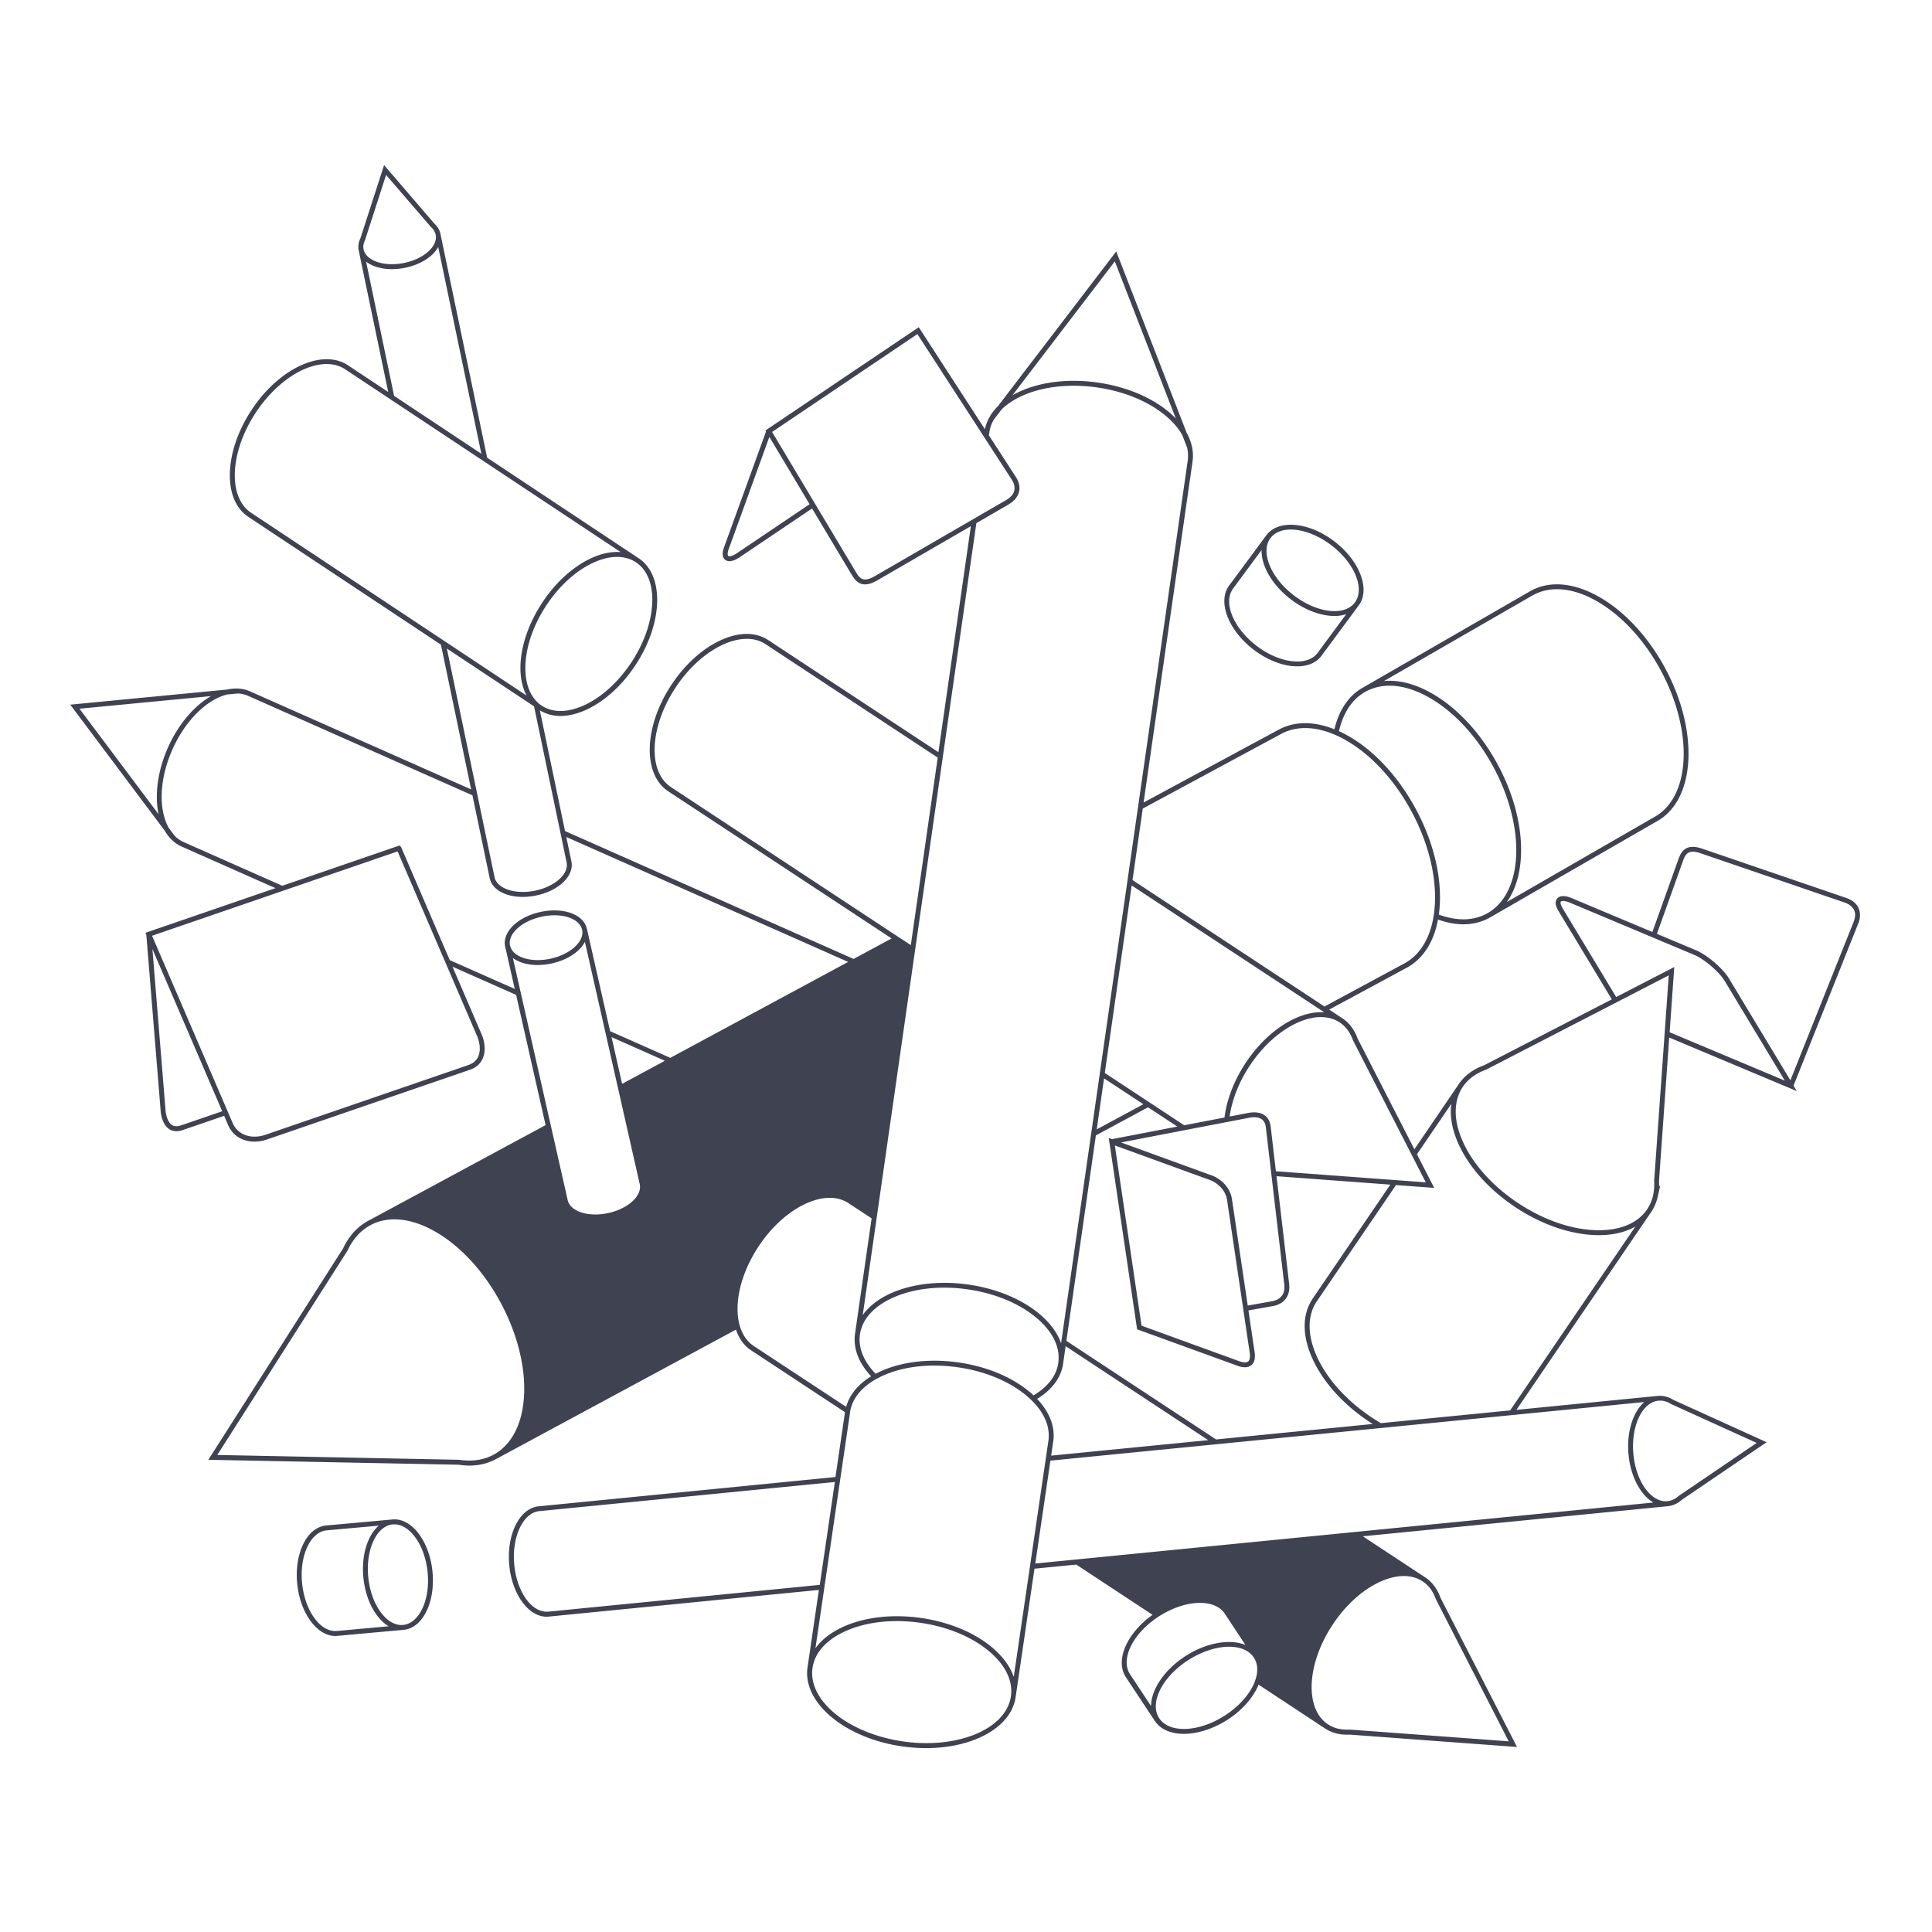 <svg xmlns="http://www.w3.org/2000/svg" width="240" height="240" fill="none" viewBox="0 0 240 240">
    <g class="write-community">
        <path fill="#3F4250" d="M230.884 112.813c-.353-.768-1.108-1.126-1.527-1.265l-17.913-6.127c-2.199-.755-2.688.598-2.976 1.405l-3.203 8.95-10.018-4.206c-.825-.345-1.48-.332-1.807.043-.209.24-.349.707.161 1.554l6.624 10.974-15.874 8.195a7 7 0 0 0-1.711.882 5.7 5.7 0 0 0-1.453 1.496l-5.485 8.056-7.056-13.759a5.4 5.4 0 0 0-.694-1.348 4.5 4.5 0 0 0-1.183-1.157l-1.653-1.091 9.613-5.188c2.033-1.086 3.382-3.185 3.905-6 1.091.388 2.147.594 3.142.594 1.165 0 2.247-.267 3.22-.795h.005l20.788-11.982c4.861-2.649 5.315-11.228 1.012-19.13-2.072-3.805-4.926-6.895-8.033-8.697-3.155-1.833-6.205-2.13-8.592-.83l-20.797 11.988c-1.798.981-3.037 2.784-3.613 5.219-2.535-1.017-4.935-1.017-6.899.035l-16.804 9.063 6.078-42.358c.17-1.196-.087-2.404-.729-3.565l-8.749-22.534L123.98 50.44c-.851.842-1.405 1.82-1.632 2.88l-8.217-12.672-19.047 12.829.074.126-5.215 14.387c-.336.93-.109 1.357.144 1.553a.83.83 0 0 0 .533.166c.353 0 .78-.161 1.248-.475l9.011-6.07 4.874 8.151c.31.52.768 1.279 1.715 1.279.397 0 .881-.136 1.479-.48l11.655-6.75-4.027 28.075-21.133-13.92c-1.576-1.043-3.705-1.026-5.996.052-2.243 1.052-4.381 3.002-6.03 5.485-3.43 5.175-3.618 11.11-.42 13.23l27.762 18.289-4.722 2.548-35.847-15.888-3.129-15.002c.75.467 1.615.707 2.566.707 1.039 0 2.173-.284 3.352-.842 2.234-1.07 4.368-3.033 6-5.53 1.632-2.495 2.574-5.236 2.653-7.714.082-2.53-.747-4.495-2.326-5.529l-18.79-12.471-5.8-27.8a2.2 2.2 0 0 0-.3-.738 2.5 2.5 0 0 0-.441-.52l-6.262-7.287-2.941 9.099q-.164.334-.223.689-.07.412.01.799l3.669 17.598-5.018-3.33c-3.216-2.098-8.601.42-11.996 5.62-1.632 2.497-2.574 5.237-2.657 7.716-.083 2.53.746 4.499 2.325 5.528l23.896 15.858 3.748 17.974-27.46-12.175c-.877-.388-1.846-.445-2.841-.227L8.727 87.535l11.734 15.652q.334.582.773 1.034l.021.026c.384.384.812.699 1.305.912l11.66 5.167-16.154 5.551.113.261 1.763 21.675c0 .069.06 1.745 1.043 2.426q.406.282.925.283.365-.001.777-.139c.546-.186 2.008-.688 3.991-1.369l.93-.32.236-.083.493 1.148c.568 1.318 1.811 2.059 3.269 2.059a4.9 4.9 0 0 0 1.566-.27l25.179-8.649c.776-.266 1.317-.737 1.614-1.405.367-.829.314-1.959-.144-3.024l-3.609-8.383 7.903 3.504 3.661 16.176-22.058 11.9a6.7 6.7 0 0 0-1.894 1.532 8 8 0 0 0-1.187 1.854L25.881 181.34l31.126.615c.445.07.877.105 1.304.105q.48 0 .938-.057a6.7 6.7 0 0 0 2.338-.736l.001-.001.018-.009 29.817-16.084c.37 1.082.986 1.976 1.876 2.565l11.668 7.689-1.182 8.055-36.83 3.635c-1.173.101-2.203.925-2.897 2.326-.672 1.348-.955 3.09-.803 4.892.31 3.656 2.365 6.497 4.639 6.497.078 0 .153 0 .231-.009l33.6-3.316-1.401 9.552a.2.2 0 0 1-.007.048l-.006.026c-.624 4.399 4.665 8.802 11.795 9.814.999.14 1.981.21 2.933.21 5.847 0 10.586-2.562 11.127-6.341l2.339-15.949 5.192-.51 9.478 6.244c-3.168 2.252-4.664 5.607-3.342 7.702l3.613 5.463h.009c.693 1.078 2.02 1.619 3.617 1.619s3.539-.567 5.328-1.698c1.916-1.213 3.299-2.832 3.949-4.411l8.256 5.441.005.002.004.003c.454.301.969.515 1.523.641l.035.009c.471.1.964.135 1.44.105l20.836 1.54-9.513-18.554a5.4 5.4 0 0 0-.694-1.349 4.5 4.5 0 0 0-1.182-1.156l-7.763-5.114 37.863-3.735c.314-.031.629-.114.93-.249l.065-.031c.275-.131.537-.31.751-.506l10.551-7.165-11.577-5.258a3.3 3.3 0 0 0-.859-.389q-.517-.149-1.035-.109h-.026l-17.585 1.737 16.747-24.589.011-.014.011-.012c.38-.576.65-1.222.803-1.929l.306-1.379-.157.21a8 8 0 0 0-.009-.712l1.27-17.829 15.848 6.654-.405-.672 8.033-20.129c.284-.712.297-1.357.044-1.912zm-63.434 15.199c.249.349.458.755.633 1.239l9.033 17.625-18.62-1.379-.65-5.555c-.074-.615-.319-1.082-.733-1.383-.498-.362-1.218-.467-2.077-.301l-2.287.44c.288-2.072 1.161-4.298 2.5-6.318 1.584-2.391 3.64-4.263 5.782-5.271 2.09-.982 4.006-1.017 5.398-.092.393.257.738.598 1.026.999zm-36.611 51.037c.258-1.801-.453-3.637-2.004-5.273 1.866-1.143 2.986-2.657 3.235-4.401v-.031l.305-2.116 17.717 11.673-19.515 1.924zm-22.067-8.396c-1.483-1.523-2.181-3.246-1.95-4.87.275-1.941 1.798-3.595 4.285-4.66 2.54-1.091 5.769-1.431 9.085-.956 3.316.472 6.323 1.698 8.457 3.452 2.081 1.711 3.08 3.709 2.819 5.642v.031c-.227 1.597-1.296 2.989-3.081 4.045a9 9 0 0 0-.58-.511c-2.222-1.824-5.333-3.093-8.758-3.582-3.426-.485-6.768-.131-9.408.999a13 13 0 0 0-.864.415zm42.288 8.156-18.589-12.244 3.661-25.519 6.48-3.495 3.64 2.395-8.117 1.563-.401-.144 3.521 23.764 12.485 4.538a2.7 2.7 0 0 0 .899.179q.484 0 .807-.262c.384-.314.519-.859.406-1.623l-.768-5.175 3.028-.541c1.444-.258 2.199-1.292 2.029-2.763l-1.566-13.37 14.133 1.047-9.674 14.208c-1.318 1.999-1.283 4.7.092 7.606 1.353 2.858 3.844 5.581 7.025 7.68.127.083.249.162.376.24l-19.467 1.92zm-13.911-44.854 4.883 3.216-5.791 3.124zm18.004 4.9c.485-.091 1.152-.135 1.602.197.27.201.436.523.489.96l2.291 19.545c.183 1.549-.882 1.976-1.528 2.09l-3.011.536-1.955-13.195c-.24-1.606-1.505-2.61-2.522-2.976l-11.262-4.093 15.901-3.064zm.092 29.202c.052.366.066.851-.188 1.06-.205.166-.61.162-1.108-.022l-12.144-4.416-3.316-22.389 11.816 4.298c.69.249 1.912 1.056 2.126 2.491zm5.524-41.503c-2.238 1.052-4.381 3.003-6.03 5.485-1.431 2.165-2.356 4.56-2.627 6.782l-5.009.964-9.862-6.498 3.342-23.293 23.926 15.762c-1.143-.087-2.413.179-3.744.803zm29.704-52.638c2.186-1.191 5.022-.9 7.985.82 3.015 1.75 5.786 4.752 7.802 8.461 4.141 7.606 3.797 15.819-.772 18.306l-18.305 10.551c2.679-3.748 2.352-10.682-1.179-17.166-2.072-3.806-4.926-6.895-8.033-8.697-2.121-1.23-4.189-1.763-6.044-1.593l18.546-10.69zm-20.797 11.987c2.186-1.192 5.022-.9 7.985.82 3.015 1.75 5.786 4.757 7.802 8.461 4.141 7.606 3.797 15.814-.763 18.301-1.672.912-3.731.947-5.965.127q.084-.603.122-1.244c.2-3.696-.847-7.894-2.954-11.821-2.108-3.931-5.019-7.13-8.208-9.01a14 14 0 0 0-1.362-.708c.524-2.317 1.671-4.023 3.343-4.93zm-10.517 5.262c2.261-1.213 5.184-.89 8.226.904 3.089 1.823 5.926 4.94 7.976 8.77 2.056 3.832 3.077 7.916 2.88 11.503-.192 3.526-1.544 6.14-3.805 7.348l-9.905 5.341-23.847-15.709 1.274-8.88zm-13.095-39.18a11 11 0 0 0-.956-.882c-2.221-1.824-5.332-3.094-8.757-3.583-3.426-.489-6.768-.13-9.413 1-.414.178-.803.375-1.165.58l12.716-16.63zM91.532 68.727c-.585.392-.956.414-1.06.331-.101-.078-.123-.375.056-.864l5.044-13.92 5.001 8.36zm17.114 2.858c-1.493.864-1.916.161-2.361-.585L95.913 53.66l18.048-12.157 11.703 18.048c.323.497.436.968.332 1.392-.144.598-.668.977-.965 1.152l-16.381 9.49zm16.691-8.959.152-.092c.389-.257.93-.728 1.1-1.448.144-.594 0-1.227-.414-1.868l-3.33-5.136.048-.34c.079-.55.258-1.074.528-1.567l1.012-1.322c.703-.69 1.628-1.292 2.745-1.772 2.54-1.09 5.765-1.426 9.085-.955 3.317.471 6.323 1.697 8.457 3.451.943.773 1.658 1.606 2.143 2.461l.606 1.563q.185.825.07 1.65L131.812 166.87c-.449-1.309-1.392-2.579-2.775-3.718-2.221-1.824-5.332-3.094-8.758-3.582-3.425-.485-6.768-.131-9.408.999-1.645.707-2.902 1.662-3.7 2.793l14.116-98.378 4.054-2.348-.004-.009ZM83.935 85.392c1.584-2.391 3.639-4.263 5.781-5.271 2.09-.982 4.006-1.017 5.398-.092l21.373 14.082-3.342 23.297-29.8-19.632c-2.919-1.937-2.653-7.492.59-12.384m-2.911-10.564c-.079 2.365-.986 4.996-2.557 7.4s-3.613 4.29-5.751 5.311c-2.086.995-4.006 1.043-5.402.131-1.397-.912-2.121-2.688-2.047-4.996.079-2.366.986-4.997 2.557-7.401s3.613-4.294 5.751-5.31c1.091-.524 2.138-.782 3.085-.782.864 0 1.65.219 2.318.655 1.396.912 2.125 2.688 2.05 5zm-35.87-44.43c.031-.18.088-.354.189-.564l2.618-8.103 5.58 6.48c.15.131.267.27.363.419.105.17.179.35.218.532.288 1.436-1.483 3.011-3.953 3.509-1.222.244-2.426.187-3.386-.157-.908-.328-1.484-.878-1.62-1.545a1.6 1.6 0 0 1-.008-.572Zm.328 2.107a4 4 0 0 0 1.091.585 6.3 6.3 0 0 0 2.117.344c.519 0 1.056-.052 1.597-.161 1.972-.397 3.508-1.41 4.15-2.592l5.358 25.684-10.84-7.191-3.477-16.67zM29.175 58.722c.079-2.366.986-4.997 2.557-7.401 3.216-4.918 8.217-7.361 11.15-5.446l34.224 22.709c-1.157-.092-2.448.178-3.797.82-2.234 1.069-4.368 3.032-5.995 5.529-1.632 2.495-2.575 5.236-2.658 7.714-.048 1.467.218 2.736.75 3.753L31.223 63.718c-1.396-.912-2.125-2.688-2.051-5zm37.17 29.035 4.045 19.384c.288 1.435-1.484 3.01-3.954 3.508-2.47.497-4.717-.266-5.005-1.706L55.51 80.562l10.84 7.19zm-56.474.28 16.35-1.567c-2.077 1.196-4.067 3.474-5.367 6.419-1.126 2.548-1.58 5.219-1.283 7.514.035.262.083.511.135.755zm17.541 50.072-.93.32c-1.984.681-3.446 1.183-3.992 1.369-.48.161-.855.14-1.156-.065-.602-.419-.768-1.545-.781-1.96l-1.62-19.885 8.671 20.151-.192.066zm31.999-6.868c-.223.506-.646.864-1.252 1.073l-25.179 8.649c-1.771.611-3.447.013-4.075-1.453L18.89 116.243l30.502-10.477 9.875 22.94c.301.702.497 1.736.144 2.535m-3.548-11.987-6.021-13.99-.031-.065-.183-.166-14.562 5.001-12.262-5.433a3.7 3.7 0 0 1-1.104-.772l-.737-.982c-.388-.694-.663-1.541-.794-2.522-.288-2.187.152-4.74 1.235-7.192 1.619-3.66 4.31-6.248 6.811-6.86l1.357-.13c.432.026.856.126 1.253.3l27.862 12.354 2.142 10.272c.292 1.445 1.972 2.348 4.102 2.348.52 0 1.065-.052 1.619-.166 2.845-.576 4.796-2.43 4.433-4.228l-.637-3.05 35.014 15.521-22.093 11.917-7.48-3.316-2.88-12.725H72.9c-.397-1.789-2.932-2.705-5.773-2.081-2.845.624-4.765 2.518-4.373 4.311l.018.066.006.021.011.044 1.157 5.119-8.09-3.587.008-.009Zm11.398-5.376a7.5 7.5 0 0 1 1.61-.179c1.776 0 3.195.69 3.439 1.802.314 1.436-1.436 3.046-3.906 3.587-2.417.528-4.634-.161-5.018-1.536l-.022-.091h-.008c-.31-1.432 1.44-3.038 3.905-3.579zm-.475 6c.558 0 1.147-.061 1.75-.196 1.976-.432 3.503-1.48 4.123-2.684l6.812 30.105c.314 1.435-1.44 3.046-3.906 3.587-2.47.541-4.73-.188-5.049-1.624l-6.803-30.061c.738.559 1.824.873 3.072.873ZM77.28 134.64l-1.313-5.806 6.628 2.939zm-18.096 46.743a7.7 7.7 0 0 1-2.112-.043l-30.079-.598 16.19-25.405a7.6 7.6 0 0 1 1.112-1.75 6.1 6.1 0 0 1 1.72-1.392c2.26-1.213 5.184-.89 8.225.903 3.09 1.824 5.926 4.94 7.977 8.771 4.202 7.846 3.796 16.281-.895 18.834l-.03.017a6 6 0 0 1-2.112.659zm3.574-19.797c3.63 6.776 3.878 14.006.989 17.806l27.51-14.839c-.668-2.78.166-6.594 2.47-10.067 1.649-2.483 3.787-4.433 6.03-5.485 2.291-1.074 4.42-1.091 5.996-.048l2.618 1.724 4.678-32.61-1.698-1.121-33.931 18.305 2.653 11.716c.393 1.798-1.527 3.692-4.373 4.316a8 8 0 0 1-1.75.196c-2.076 0-3.717-.868-4.027-2.282l-1.999-8.823-19.483 10.512c1.88-.135 3.97.428 6.109 1.689 3.19 1.88 6.1 5.079 8.208 9.011m31.48-6.755c1.583-2.392 3.638-4.264 5.781-5.272 2.09-.981 4.006-1.016 5.398-.091l2.858 1.881-2.06 14.347c-.253 1.776.458 3.635 2.003 5.271-1.632 1-2.701 2.309-3.102 3.801l-11.468-7.553c-2.92-1.938-2.653-7.493.59-12.384m-26.156 45.373c-2.03.161-3.915-2.487-4.207-5.93-.144-1.693.118-3.317.742-4.569.598-1.2 1.448-1.907 2.408-1.99l36.686-3.617-1.877 12.781-33.748 3.329zm37.509-24.742c.275-1.942 1.798-3.596 4.285-4.66 2.54-1.091 5.765-1.432 9.085-.956 3.317.471 6.323 1.697 8.457 3.452 2.095 1.719 3.094 3.731 2.819 5.672l-4.307 29.341c-.449-1.317-1.392-2.596-2.784-3.744-2.221-1.824-5.332-3.093-8.758-3.582-3.425-.484-6.768-.131-9.408.999-1.636.703-2.884 1.65-3.683 2.771l4.299-29.293zm6.616 40.865c-6.79-.964-11.848-5.053-11.276-9.115l.013-.074c.301-1.912 1.815-3.539 4.276-4.595 1.794-.768 3.928-1.165 6.197-1.165.942 0 1.911.069 2.888.209 3.317.471 6.323 1.698 8.457 3.452 2.095 1.719 3.094 3.731 2.819 5.672-.576 4.063-6.576 6.585-13.37 5.621zm31.85-15.591c3.255-2.059 6.89-2.173 8.112-.244l2.544 3.849c-1.885-.768-4.757-.323-7.366 1.33-2.684 1.698-4.329 4.185-4.364 6.254l-2.622-3.967c-1.218-1.924.44-5.162 3.691-7.222zm8.029 12.419c-3.255 2.06-6.89 2.173-8.108.253-1.217-1.92.441-5.162 3.692-7.222 1.702-1.077 3.508-1.623 5.018-1.623 1.309 0 2.391.415 2.993 1.239l.096.149h.009c1.2 1.92-.454 5.149-3.7 7.204m25.667-15.705c.248.349.458.755.632 1.24l9.033 17.624-19.789-1.461a5 5 0 0 1-1.344-.101h-.026a4 4 0 0 1-1.296-.554h-.009c-2.91-1.946-2.64-7.492.598-12.384 1.584-2.391 3.639-4.263 5.782-5.271 2.09-.982 4.006-1.017 5.398-.096.392.257.737.598 1.025.999zm-6.677-1.457c1.324-.623 2.591-.889 3.733-.804l-6.469-4.262-33.661 3.32 9.059 5.97c3.535-2.234 7.545-2.26 8.941-.057l3.517 5.319c.035.044.07.083.101.131.545.86.606 1.933.275 3.059l6.528 4.298c-1.453-2.775-.786-7.37 1.946-11.489 1.649-2.483 3.787-4.433 6.03-5.485m35.782-21.914c.236.07.476.174.742.34l10.621 4.826-9.683 6.581q-.282.256-.598.414l-.048.022a2.4 2.4 0 0 1-.785.223c-2.02.165-3.914-2.488-4.207-5.931-.292-3.429 1.104-6.357 3.12-6.554h.031c.057 0 .113-.009.166-.009q.32 0 .641.092zm-4.564 6.523c.24 2.797 1.501 5.115 3.094 6.048l-76.779 7.576 1.877-12.781 73.771-7.279c-1.378 1.213-2.199 3.674-1.963 6.432zm-30.759-3.813a25 25 0 0 1-1.048-.651c-3.085-2.033-5.507-4.673-6.807-7.427-1.279-2.705-1.327-5.197-.135-7.003l9.87-14.496 4.748.353-2.143-4.176 4.277-6.279c-.227 1.567.1 3.347.982 5.21 1.352 2.858 3.848 5.581 7.025 7.68 3.181 2.095 6.668 3.312 9.827 3.426h.013q.24.007.476.008c1.776 0 3.316-.371 4.533-1.069l-15.556 22.84zm33.949-30.088a6.4 6.4 0 0 1-.123 1.75l-.017.087a5 5 0 0 1-.698 1.632v.009c-1.2 1.807-3.491 2.745-6.493 2.636-3.046-.109-6.428-1.292-9.513-3.33-3.085-2.033-5.507-4.673-6.812-7.431-1.278-2.705-1.326-5.193-.135-7.008q.506-.768 1.3-1.34a6.6 6.6 0 0 1 1.598-.82l22.708-11.721-1.815 25.528zm1.924-18.471.576-8.103-7.217 3.726-6.646-11.009c-.266-.445-.306-.742-.223-.838.087-.1.454-.153 1.109.122l15.447 6.485c1.361.571 3.172 2.216 3.766 3.202l7.496 12.424-14.312-6.009zm22.865-13.728-7.863 19.697-7.662-12.698c-.655-1.082-2.566-2.827-4.054-3.451l-4.866-2.043 3.212-8.98.004-.01c.295-.812.574-1.58 2.2-1.024l17.912 6.126c.328.114.912.384 1.17.943.183.397.166.881-.057 1.431zM51.993 190.49c-.952-1.243-2.121-1.859-3.295-1.732-.008 0-.022.004-.03.004l-8.187.742c-1.173.127-2.186.978-2.853 2.396-.642 1.366-.89 3.111-.699 4.918.389 3.621 2.475 6.41 4.722 6.41q.144 0 .288-.018l8.212-.746h.013c1.174-.126 2.187-.977 2.854-2.395.642-1.366.89-3.116.698-4.918s-.807-3.456-1.723-4.656zm-10.11 12.109c-2.026.223-3.976-2.408-4.347-5.851-.183-1.693.048-3.325.642-4.591.571-1.217 1.413-1.942 2.36-2.046l6.502-.589c-1.392 1.226-2.19 3.744-1.89 6.545.193 1.802.808 3.46 1.724 4.66.432.563.908 1 1.41 1.296l-6.402.581v-.005Zm10.585-2.792c-.571 1.217-1.413 1.946-2.365 2.046-.951.105-1.928-.427-2.744-1.496-.851-1.113-1.419-2.658-1.602-4.351-.366-3.425.969-6.388 2.976-6.633h.031a2 2 0 0 1 .23-.013c.878 0 1.764.528 2.514 1.51.851 1.113 1.419 2.657 1.602 4.351s-.048 3.325-.642 4.594zM160.447 82.735c-1.571-.175-3.264-.908-4.766-2.069l-.004-.004c-3.146-2.426-4.473-6-2.958-7.964l4.625-6.253h.004c1.515-1.963 5.307-1.588 8.453.838s4.472 6 2.958 7.964c-.008.017-.039.048-.039.048l-4.586 6.205c-.642.833-1.689 1.274-2.989 1.274q-.336 0-.698-.04Zm4.987-14.963c-1.692-1.304-3.563-1.99-5.086-1.99-1.068 0-1.966.337-2.507 1.039-.619.798-.676 1.963-.17 3.285.528 1.375 1.602 2.732 3.016 3.823 2.853 2.204 6.226 2.636 7.562.986l.03-.035c1.309-1.697.035-4.887-2.845-7.108m-8.714.55-3.513 4.752v.004c-1.313 1.702-.035 4.892 2.845 7.113 1.414 1.09 2.998 1.784 4.46 1.946 1.405.157 2.522-.196 3.137-.995l3.579-4.844a4.7 4.7 0 0 1-1.462.219c-1.671 0-3.67-.72-5.459-2.1-1.501-1.156-2.644-2.609-3.212-4.084-.275-.715-.392-1.392-.375-2.011" class="Union"/>
    </g>
</svg>

